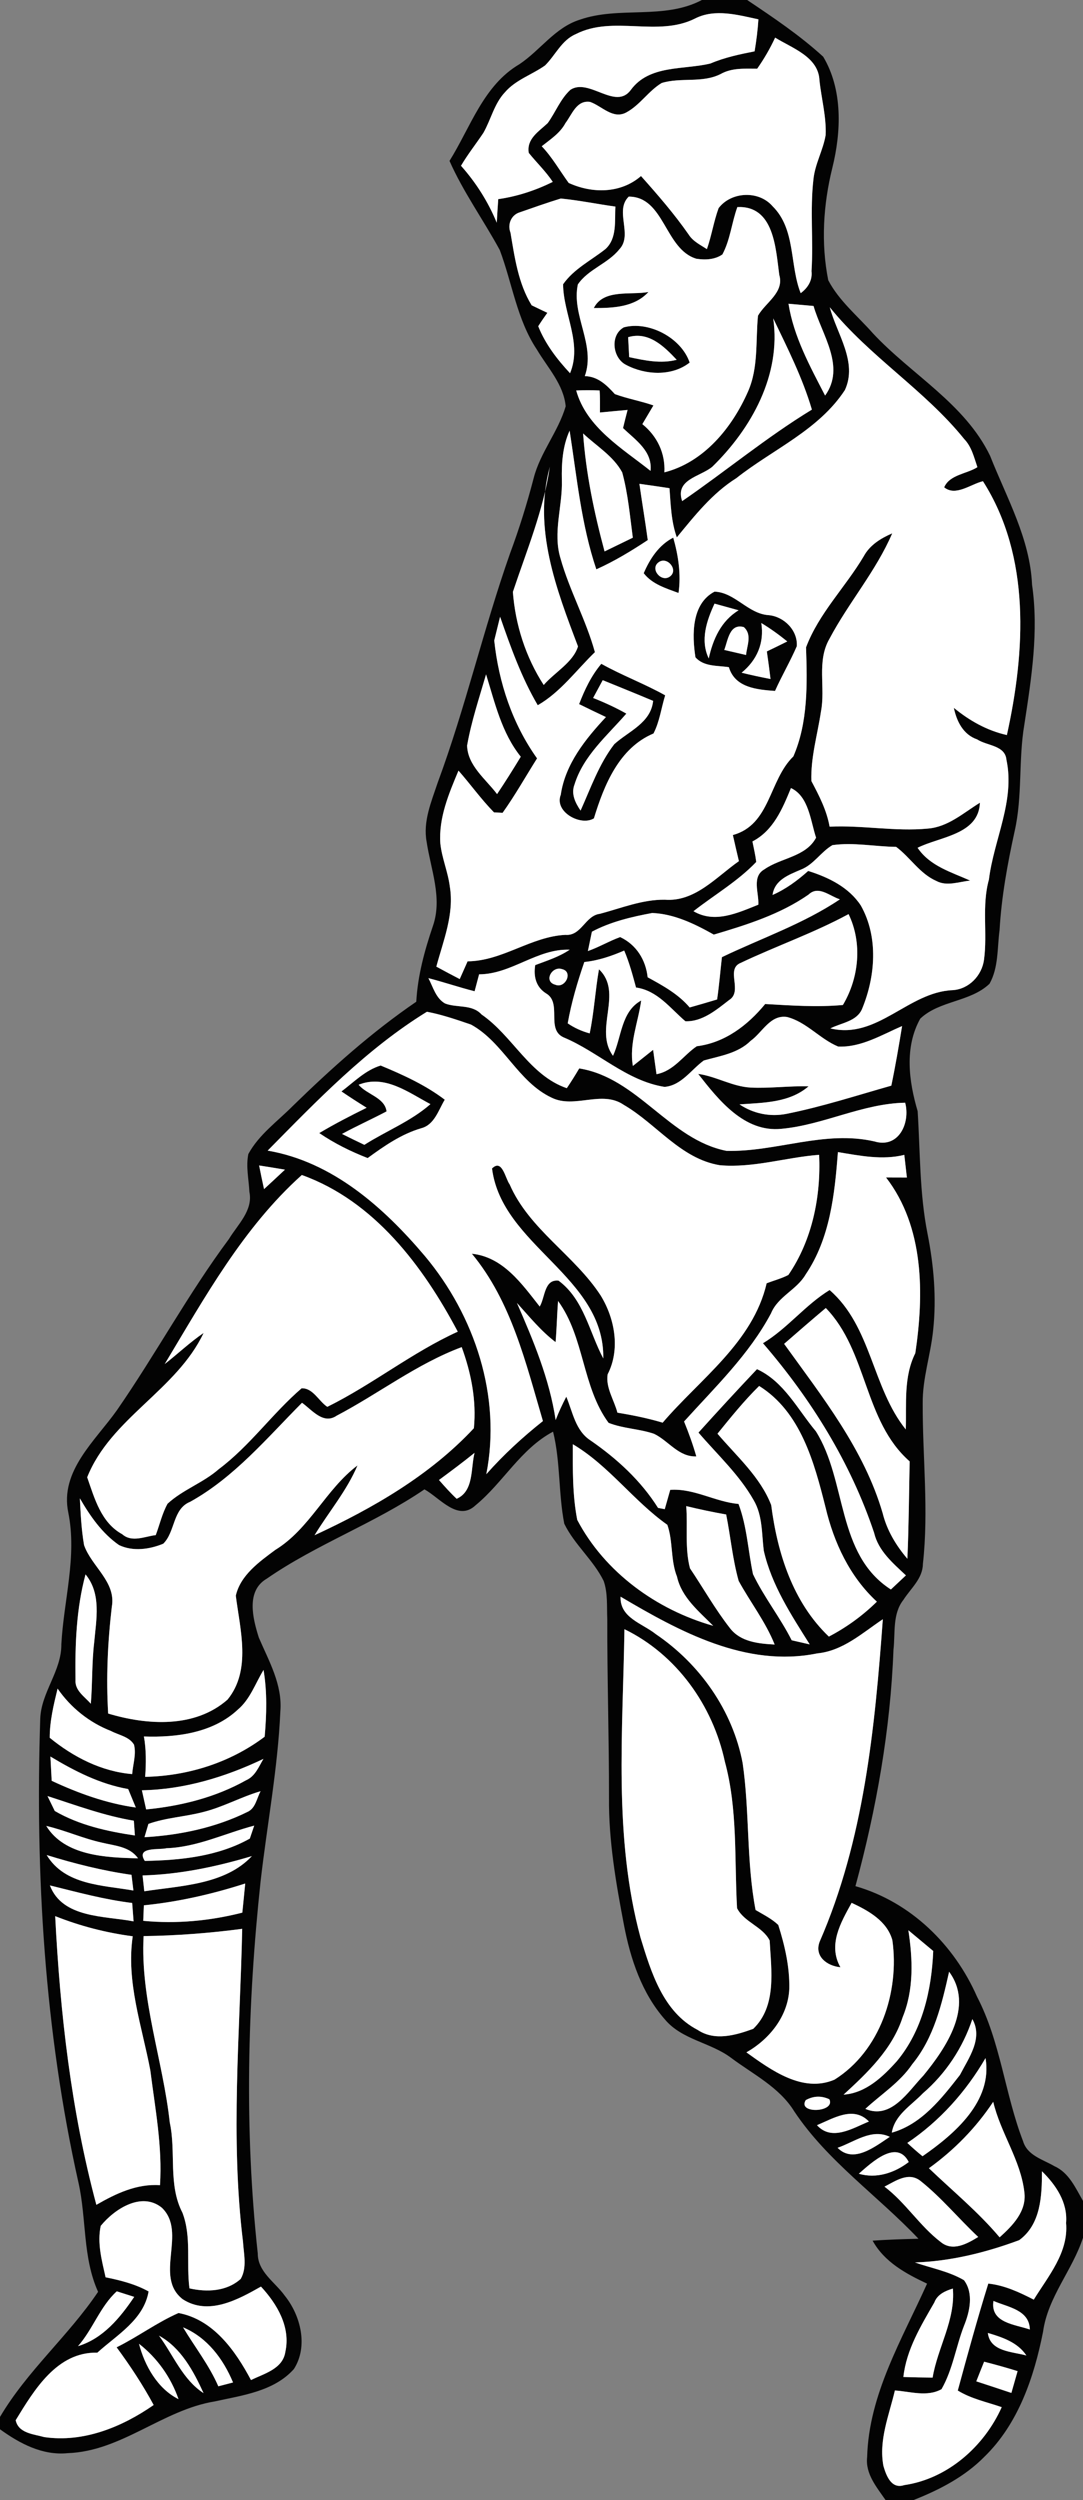 <?xml version="1.0" encoding="UTF-8" ?>
<!DOCTYPE svg PUBLIC "-//W3C//DTD SVG 1.1//EN" "http://www.w3.org/Graphics/SVG/1.1/DTD/svg11.dtd">
<svg width="176pt" height="406pt" viewBox="0 0 176 406" version="1.1" xmlns="http://www.w3.org/2000/svg">
<rect x="0" y="0" width="176" height="406" fill="#808080" stroke="none"/>
<g id="#030303fe">
<path fill="#030303" opacity="1.00" d=" M 114.07 0.00 L 121.42 0.00 C 125.68 2.85 129.99 5.75 133.78 9.21 C 136.98 14.57 136.72 21.40 135.26 27.28 C 133.79 33.22 133.40 39.50 134.60 45.51 C 136.35 48.86 139.38 51.32 141.85 54.12 C 148.10 60.83 156.79 65.52 160.90 74.02 C 163.59 80.84 167.39 87.46 167.72 94.95 C 168.82 102.54 167.62 110.15 166.47 117.66 C 165.49 123.40 166.19 129.29 164.89 134.99 C 163.73 140.29 162.75 145.64 162.44 151.07 C 162.05 153.97 162.29 157.13 160.81 159.76 C 157.69 162.74 152.66 162.47 149.55 165.43 C 146.96 170.08 147.69 175.58 149.13 180.46 C 149.55 187.08 149.43 193.79 150.73 200.33 C 151.75 205.48 152.21 210.76 151.65 215.99 C 151.25 220.00 149.90 223.87 149.95 227.93 C 149.92 236.62 150.95 245.33 149.98 254.00 C 149.95 256.37 148.00 257.96 146.82 259.81 C 145.01 262.09 145.51 265.20 145.20 267.91 C 144.71 280.91 142.42 293.77 139.02 306.31 C 147.99 308.88 155.07 315.82 158.78 324.26 C 162.62 331.63 163.30 340.06 166.26 347.73 C 166.96 350.07 169.49 350.69 171.36 351.79 C 173.71 352.84 174.79 355.32 176.00 357.43 L 176.00 363.40 C 174.28 368.70 170.28 373.04 169.51 378.67 C 168.05 386.05 165.49 393.62 159.97 398.98 C 156.78 402.22 152.66 404.35 148.47 406.00 L 143.91 406.00 C 142.47 403.91 140.61 401.75 140.92 399.03 C 141.19 388.85 146.60 379.89 150.66 370.86 C 147.21 369.24 143.72 367.35 141.81 363.88 C 144.29 363.71 146.78 363.63 149.26 363.57 C 142.64 356.57 134.48 350.99 129.08 342.89 C 126.66 338.96 122.39 336.87 118.81 334.19 C 115.47 331.68 110.83 331.27 108.06 327.96 C 104.30 323.69 102.45 318.12 101.40 312.61 C 100.10 305.81 98.91 298.94 98.97 292.00 C 98.98 282.30 98.67 272.62 98.69 262.93 C 98.60 260.87 98.79 258.74 98.11 256.76 C 96.44 253.35 93.36 250.86 91.70 247.45 C 90.74 242.52 91.09 237.40 89.88 232.50 C 84.61 235.30 81.77 240.77 77.28 244.46 C 74.42 247.15 71.49 243.26 68.98 241.87 C 60.85 247.41 51.45 250.77 43.36 256.37 C 39.93 258.36 41.09 262.86 42.06 265.94 C 43.71 269.78 45.92 273.59 45.56 277.94 C 45.15 287.20 43.40 296.33 42.35 305.53 C 40.20 325.58 39.70 345.88 41.89 365.95 C 41.88 368.96 44.69 370.60 46.27 372.81 C 48.87 376.03 50.12 381.05 47.76 384.73 C 44.52 388.36 39.38 389.00 34.89 389.99 C 26.43 391.37 19.74 398.09 10.99 398.39 C 6.91 398.80 3.19 396.82 0.00 394.51 L 0.00 392.51 C 4.40 385.04 11.12 379.35 15.94 372.19 C 13.42 366.61 14.07 360.39 12.77 354.54 C 7.23 329.83 5.72 304.36 6.54 279.10 C 6.70 274.80 10.01 271.37 9.97 267.03 C 10.35 259.90 12.54 252.80 11.10 245.65 C 9.69 238.90 15.49 233.98 19.00 229.02 C 25.31 219.92 30.58 210.12 37.20 201.22 C 38.63 198.86 41.15 196.58 40.53 193.56 C 40.43 191.52 39.94 189.44 40.36 187.41 C 42.08 184.25 45.10 182.11 47.59 179.60 C 53.86 173.49 60.41 167.62 67.65 162.68 C 67.88 158.44 69.00 154.36 70.36 150.36 C 71.93 145.82 70.00 141.19 69.33 136.69 C 68.72 133.39 70.10 130.20 71.12 127.13 C 75.65 114.91 78.56 102.16 82.89 89.87 C 84.38 85.87 85.65 81.78 86.73 77.64 C 87.80 73.47 90.73 70.09 91.93 65.98 C 91.60 62.43 88.99 59.71 87.25 56.77 C 84.01 51.91 83.24 45.98 81.22 40.61 C 78.58 35.75 75.29 31.19 73.05 26.13 C 76.46 20.68 78.56 13.86 84.41 10.43 C 87.79 8.18 90.19 4.48 94.19 3.21 C 100.64 0.95 107.88 3.26 114.07 0.00 M 112.99 2.99 C 106.91 6.08 99.66 2.43 93.58 5.54 C 91.28 6.51 90.27 8.96 88.58 10.63 C 86.44 12.15 83.79 12.96 82.04 15.01 C 80.31 16.86 79.78 19.44 78.55 21.59 C 77.35 23.38 76.01 25.07 74.92 26.92 C 77.36 29.66 79.33 32.77 80.73 36.17 C 80.80 34.89 80.88 33.62 80.97 32.34 C 84.06 31.90 87.03 30.92 89.83 29.54 C 88.70 27.83 87.21 26.42 85.93 24.83 C 85.55 22.52 87.58 21.35 89.01 19.99 C 90.29 18.22 91.07 16.07 92.70 14.58 C 95.72 12.61 100.03 17.98 102.51 14.61 C 105.52 10.49 111.10 11.37 115.46 10.31 C 117.76 9.33 120.19 8.82 122.63 8.34 C 122.92 6.62 123.14 4.88 123.25 3.14 C 119.92 2.43 116.22 1.37 112.99 2.99 M 125.97 6.11 C 125.15 7.88 124.17 9.57 123.05 11.16 C 121.03 11.16 118.95 10.99 117.12 12.02 C 114.13 13.54 110.65 12.52 107.53 13.48 C 105.39 14.77 104.02 17.04 101.82 18.24 C 99.64 19.46 97.83 17.23 95.90 16.55 C 93.70 16.22 92.97 18.57 91.90 19.98 C 91.03 21.62 89.45 22.63 88.04 23.75 C 89.75 25.55 90.97 27.72 92.42 29.71 C 96.26 31.46 100.88 31.44 104.17 28.59 C 106.90 31.65 109.59 34.75 111.93 38.11 C 112.63 39.21 113.83 39.77 114.88 40.46 C 115.64 38.28 115.99 35.97 116.78 33.80 C 118.82 31.11 123.31 30.88 125.56 33.50 C 129.34 37.24 128.30 43.01 130.12 47.61 C 131.28 46.76 132.06 45.52 131.88 44.04 C 132.20 39.07 131.62 34.09 132.19 29.14 C 132.44 26.62 133.77 24.39 134.18 21.92 C 134.30 18.92 133.48 15.99 133.17 13.03 C 133.00 9.22 128.72 7.82 125.97 6.11 M 84.47 34.48 C 83.06 34.91 82.44 36.45 82.96 37.78 C 83.64 41.81 84.22 46.03 86.40 49.58 C 87.03 49.89 88.31 50.50 88.95 50.80 C 88.44 51.51 87.94 52.24 87.47 52.98 C 88.62 55.87 90.54 58.36 92.64 60.61 C 94.65 55.74 91.54 51.02 91.51 46.16 C 93.27 43.65 96.07 42.29 98.40 40.44 C 100.31 38.69 99.87 35.87 100.01 33.55 C 97.05 33.14 94.11 32.53 91.13 32.24 C 88.89 32.93 86.68 33.71 84.47 34.48 M 102.18 31.93 C 99.82 34.23 102.90 38.13 100.65 40.49 C 98.78 42.83 95.60 43.71 93.91 46.19 C 92.83 51.21 96.85 56.00 95.04 61.08 C 97.16 61.13 98.59 62.53 99.92 64.00 C 101.96 64.75 104.13 65.12 106.19 65.84 C 105.59 66.85 104.99 67.87 104.39 68.88 C 106.79 70.81 108.14 73.60 107.97 76.71 C 114.40 75.07 118.99 69.44 121.56 63.58 C 123.28 59.69 122.78 55.38 123.18 51.27 C 124.41 49.11 127.48 47.51 126.64 44.64 C 126.06 40.35 125.80 33.35 119.83 33.63 C 118.91 36.15 118.68 38.93 117.40 41.32 C 116.18 42.18 114.59 42.24 113.17 42.02 C 108.02 40.48 107.99 31.94 102.18 31.93 M 128.14 49.33 C 128.99 54.69 131.63 59.48 134.09 64.24 C 137.47 59.53 133.55 54.37 132.21 49.69 C 131.20 49.60 129.16 49.42 128.14 49.33 M 134.85 49.90 C 136.00 54.24 139.41 58.79 137.31 63.34 C 133.06 69.85 125.60 72.97 119.67 77.65 C 115.75 80.11 112.89 83.75 109.99 87.27 C 109.07 84.70 109.00 81.96 108.80 79.28 C 107.17 79.03 105.54 78.80 103.91 78.57 C 104.34 81.62 104.86 84.66 105.27 87.71 C 102.59 89.48 99.84 91.15 96.91 92.46 C 94.45 85.17 93.75 77.49 92.57 69.94 C 91.43 72.45 91.25 75.21 91.31 77.93 C 91.45 82.18 89.80 86.47 91.09 90.68 C 92.55 95.90 95.24 100.67 96.68 105.91 C 93.65 108.84 91.10 112.40 87.39 114.53 C 84.74 110.02 82.98 105.08 81.27 100.16 C 81.03 101.13 80.56 103.06 80.32 104.02 C 81.05 110.87 83.27 117.53 87.28 123.16 C 85.42 126.11 83.71 129.16 81.68 132.00 C 81.33 131.98 80.63 131.95 80.28 131.93 C 78.20 129.81 76.47 127.38 74.51 125.15 C 72.94 128.90 71.27 132.82 71.56 136.98 C 71.81 139.36 72.80 141.59 73.10 143.97 C 73.84 148.44 72.05 152.74 70.91 156.98 C 72.17 157.67 73.44 158.34 74.71 159.00 C 75.14 158.04 75.56 157.08 75.99 156.12 C 81.66 156.07 86.27 152.10 91.88 151.82 C 94.49 152.04 95.09 148.69 97.50 148.40 C 100.97 147.48 104.39 146.07 108.04 146.11 C 112.96 146.49 116.40 142.42 120.08 139.85 C 119.75 138.44 119.41 137.03 119.10 135.61 C 125.22 133.93 124.94 126.70 128.93 122.84 C 131.33 117.32 131.19 111.05 130.99 105.13 C 133.07 99.60 137.38 95.37 140.36 90.35 C 141.35 88.51 143.14 87.42 145.00 86.61 C 142.36 92.75 137.92 97.85 134.81 103.72 C 132.67 107.40 134.19 111.64 133.41 115.59 C 132.85 119.33 131.73 123.02 131.86 126.84 C 133.11 129.20 134.35 131.58 134.82 134.25 C 140.16 133.99 145.48 135.07 150.79 134.56 C 154.07 134.30 156.57 132.01 159.25 130.36 C 159.05 135.56 152.74 135.86 149.12 137.68 C 151.13 140.66 154.58 141.62 157.67 143.01 C 155.87 143.18 153.88 143.99 152.17 143.07 C 149.47 141.89 147.92 139.23 145.63 137.53 C 142.18 137.49 138.71 136.76 135.28 137.25 C 133.39 138.35 132.23 140.43 130.14 141.23 C 128.18 142.08 125.89 142.89 125.55 145.34 C 127.70 144.40 129.59 143.00 131.34 141.44 C 134.63 142.47 137.95 144.08 139.90 147.06 C 142.79 152.19 142.27 158.61 140.08 163.89 C 139.19 165.90 136.69 166.11 134.95 167.01 C 142.57 168.85 147.58 161.10 154.82 160.80 C 157.46 160.64 159.56 158.44 159.91 155.88 C 160.50 151.55 159.52 147.11 160.71 142.84 C 161.51 136.34 164.97 130.07 163.56 123.40 C 163.34 121.01 160.41 121.14 158.80 120.08 C 156.54 119.31 155.46 117.14 155.01 114.95 C 157.54 117.03 160.40 118.65 163.63 119.37 C 166.63 105.77 167.54 90.39 159.74 78.15 C 157.76 78.62 155.29 80.67 153.44 79.14 C 154.33 77.07 157.10 76.97 158.84 75.87 C 158.29 74.28 157.91 72.56 156.70 71.31 C 150.27 63.33 141.29 57.90 134.85 49.90 M 125.66 51.71 C 126.97 60.87 122.14 69.57 115.77 75.79 C 113.79 77.44 109.66 77.83 110.86 81.38 C 117.94 76.52 124.58 71.00 131.94 66.52 C 130.42 61.36 127.98 56.54 125.66 51.71 M 93.64 63.41 C 95.32 69.44 101.12 72.81 105.72 76.47 C 106.06 73.26 103.27 71.46 101.25 69.52 C 101.49 68.53 101.73 67.55 101.99 66.57 C 100.49 66.70 99.00 66.85 97.50 66.99 C 97.49 65.80 97.54 64.60 97.44 63.41 C 96.17 63.36 94.91 63.36 93.64 63.41 M 94.76 70.39 C 95.22 76.89 96.56 83.27 98.25 89.55 C 99.78 88.81 101.31 88.06 102.84 87.32 C 102.37 83.78 102.06 80.19 101.12 76.73 C 99.69 74.06 96.92 72.43 94.76 70.39 M 83.35 96.13 C 83.75 101.47 85.44 106.73 88.36 111.24 C 90.15 109.17 93.14 107.57 93.93 104.98 C 90.42 95.73 86.59 85.78 89.36 75.79 C 88.33 82.84 85.59 89.42 83.35 96.13 M 78.99 109.52 C 77.88 113.35 76.60 117.15 75.91 121.08 C 76.00 124.35 78.95 126.53 80.78 128.96 C 82.11 126.97 83.39 124.94 84.63 122.89 C 81.52 119.02 80.43 114.15 78.99 109.52 M 128.54 127.98 C 127.17 131.32 125.69 134.89 122.28 136.65 C 122.50 137.76 122.76 138.86 122.90 139.98 C 119.90 143.12 116.10 145.32 112.70 147.98 C 116.17 150.02 119.89 148.25 123.24 146.92 C 123.35 145.02 122.13 142.36 124.22 141.18 C 126.89 139.30 130.96 139.17 132.62 136.04 C 131.71 133.29 131.44 129.34 128.54 127.98 M 131.40 145.28 C 126.76 148.50 121.36 150.19 116.00 151.78 C 112.91 150.05 109.58 148.41 105.99 148.27 C 102.63 148.89 99.21 149.70 96.19 151.31 C 96.02 152.10 95.70 153.66 95.54 154.45 C 97.34 153.82 98.99 152.83 100.78 152.18 C 103.40 153.40 104.95 155.88 105.25 158.71 C 107.72 160.06 110.23 161.43 112.08 163.61 C 113.57 163.19 115.06 162.76 116.54 162.31 C 116.87 160.03 117.06 157.73 117.32 155.44 C 123.73 152.36 130.55 150.04 136.49 146.05 C 134.84 145.54 133.02 143.73 131.40 145.28 M 120.38 156.37 C 117.84 157.39 120.80 161.00 118.47 162.42 C 116.43 164.00 114.11 165.96 111.38 165.85 C 108.89 163.72 106.85 160.87 103.36 160.37 C 102.81 158.34 102.27 156.31 101.44 154.37 C 99.36 155.27 97.22 156.00 94.96 156.23 C 93.84 159.49 92.86 162.80 92.26 166.19 C 93.34 166.93 94.53 167.47 95.83 167.82 C 96.55 164.38 96.73 160.86 97.34 157.41 C 101.36 161.24 96.45 167.17 99.62 171.46 C 101.03 168.41 100.92 164.28 104.20 162.48 C 103.72 166.02 102.22 169.47 102.85 173.11 C 103.95 172.24 105.04 171.36 106.14 170.49 C 106.27 171.48 106.55 173.46 106.69 174.45 C 109.53 173.91 111.06 171.38 113.23 169.91 C 117.80 169.34 121.50 166.52 124.35 163.05 C 128.55 163.29 132.77 163.59 136.98 163.21 C 139.60 158.81 140.17 153.14 137.90 148.45 C 132.26 151.51 126.17 153.62 120.38 156.37 M 77.86 158.23 C 77.62 159.14 77.38 160.06 77.13 160.98 C 74.60 160.34 72.14 159.50 69.62 158.85 C 70.38 160.28 70.82 162.12 72.34 162.97 C 74.28 163.71 76.71 163.05 78.26 164.75 C 83.33 168.24 86.06 174.64 92.11 176.72 C 92.82 175.67 93.49 174.60 94.13 173.51 C 103.66 175.04 108.77 185.07 118.07 186.90 C 126.12 187.10 133.98 183.51 142.08 185.36 C 146.05 186.57 147.97 182.36 147.10 179.08 C 140.14 179.21 133.85 182.69 126.99 183.32 C 120.96 183.94 116.77 178.63 113.46 174.40 C 116.39 174.80 119.00 176.46 121.99 176.62 C 125.12 176.77 128.26 176.33 131.40 176.42 C 128.26 179.11 124.07 179.07 120.18 179.35 C 122.43 180.86 125.14 181.41 127.80 180.89 C 133.58 179.74 139.19 177.91 144.85 176.31 C 145.52 173.10 146.07 169.87 146.60 166.63 C 143.29 168.06 139.93 170.13 136.21 169.96 C 133.24 168.73 131.06 165.97 127.91 165.16 C 125.17 164.74 123.90 167.67 121.99 169.03 C 119.94 171.06 117.03 171.48 114.38 172.22 C 112.32 173.71 110.74 176.28 108.00 176.51 C 101.80 175.53 97.21 170.81 91.59 168.47 C 88.68 167.16 91.40 162.86 88.73 161.32 C 87.09 160.29 86.68 158.54 86.98 156.73 C 88.89 156.01 90.87 155.39 92.58 154.23 C 87.28 154.03 83.13 158.21 77.86 158.23 M 91.32 157.38 C 89.69 156.84 88.28 159.41 90.25 159.92 C 91.85 160.60 93.22 157.80 91.32 157.38 M 69.38 164.31 C 59.56 170.35 51.54 178.71 43.50 186.86 C 54.04 188.66 62.37 196.09 69.05 203.98 C 77.18 213.68 81.51 226.82 79.03 239.41 C 81.82 236.25 84.93 233.40 88.23 230.78 C 85.45 221.35 83.10 211.34 76.68 203.60 C 81.76 204.13 84.81 208.50 87.71 212.18 C 88.60 210.70 88.42 207.70 90.78 207.98 C 94.91 211.05 95.76 216.33 98.04 220.61 C 98.26 207.29 81.54 202.31 79.96 189.76 C 81.62 188.11 82.12 191.40 82.82 192.33 C 85.99 199.64 93.36 203.84 97.62 210.39 C 99.93 214.15 100.83 219.15 98.75 223.19 C 98.40 225.34 99.81 227.37 100.34 229.42 C 102.82 229.82 105.28 230.32 107.69 231.04 C 113.77 223.93 122.35 218.01 124.59 208.40 C 125.77 207.95 127.00 207.63 128.12 207.05 C 132.00 201.38 133.42 194.33 133.12 187.54 C 127.72 187.95 122.43 189.71 116.97 189.23 C 110.61 188.18 106.69 182.52 101.40 179.45 C 97.83 176.96 93.40 180.10 89.66 178.27 C 84.15 175.69 81.82 169.28 76.54 166.39 C 74.19 165.59 71.82 164.77 69.38 164.31 M 136.17 187.10 C 135.65 193.94 134.89 201.14 130.93 206.97 C 129.48 209.48 126.43 210.53 125.30 213.29 C 121.73 219.99 116.21 225.27 111.17 230.85 C 111.93 232.71 112.61 234.59 113.16 236.52 C 110.27 236.63 108.66 233.99 106.29 232.85 C 103.89 232.03 101.28 232.01 98.90 231.07 C 94.58 225.21 95.00 217.19 90.69 211.28 C 90.52 213.50 90.48 215.74 90.29 217.96 C 87.90 216.15 86.02 213.81 84.01 211.60 C 86.69 217.72 89.30 223.96 90.30 230.61 C 90.80 229.31 91.39 228.05 92.03 226.82 C 93.08 229.32 93.51 232.35 95.99 233.94 C 100.26 236.89 104.16 240.46 106.94 244.88 C 107.21 244.93 107.76 245.04 108.03 245.09 C 108.25 244.30 108.70 242.73 108.92 241.95 C 112.78 241.68 116.21 243.90 120.02 244.24 C 121.40 247.90 121.57 251.84 122.37 255.64 C 124.16 259.38 126.79 262.67 128.66 266.38 C 129.39 266.55 130.85 266.88 131.59 267.05 C 128.58 262.26 125.39 257.42 124.12 251.82 C 123.78 249.06 123.94 246.11 122.48 243.63 C 120.14 239.49 116.58 236.23 113.51 232.65 C 116.64 229.18 119.81 225.74 123.02 222.35 C 127.41 224.36 129.62 228.90 132.59 232.44 C 137.68 240.51 135.89 252.42 144.78 258.13 C 145.59 257.37 146.41 256.60 147.22 255.84 C 145.11 253.85 142.75 251.88 142.05 248.92 C 138.23 237.52 131.81 227.20 123.99 218.14 C 127.98 215.73 130.85 211.93 134.82 209.50 C 141.64 215.42 141.72 225.33 147.20 232.14 C 147.33 227.97 146.82 223.61 148.75 219.75 C 150.17 210.17 150.21 199.28 143.99 191.22 C 144.84 191.22 146.53 191.23 147.38 191.23 C 147.28 190.31 147.07 188.47 146.96 187.55 C 143.37 188.44 139.74 187.68 136.17 187.10 M 42.11 189.27 C 42.36 190.55 42.63 191.83 42.91 193.11 C 44.05 192.06 45.18 191.01 46.31 189.95 C 44.91 189.71 43.51 189.49 42.11 189.27 M 26.77 221.52 C 28.90 219.86 30.86 217.99 33.09 216.47 C 28.70 225.76 18.00 230.31 14.17 239.91 C 15.37 243.35 16.43 247.28 19.87 249.16 C 21.44 250.55 23.53 249.51 25.31 249.30 C 25.95 247.60 26.35 245.79 27.23 244.20 C 29.70 241.92 33.02 240.81 35.55 238.59 C 40.60 234.81 44.26 229.55 49.01 225.46 C 50.86 225.38 51.79 227.54 53.19 228.47 C 60.52 224.85 66.94 219.65 74.39 216.26 C 68.74 205.60 60.81 195.04 49.05 190.82 C 39.52 199.37 33.29 210.68 26.77 221.52 M 127.43 218.24 C 133.63 226.85 140.44 235.40 143.45 245.76 C 144.14 248.53 145.62 250.99 147.46 253.14 C 147.69 247.87 147.72 242.60 147.83 237.33 C 140.35 230.77 141.02 219.44 134.20 212.42 C 131.92 214.34 129.67 216.29 127.43 218.24 M 54.71 229.91 C 52.53 231.40 50.71 228.97 49.08 227.81 C 43.38 233.54 38.08 239.91 30.91 243.89 C 28.03 245.05 28.51 248.76 26.53 250.70 C 24.29 251.62 21.61 252.00 19.34 250.92 C 16.58 249.00 14.64 246.20 12.98 243.33 C 13.10 245.86 13.23 248.41 13.66 250.92 C 14.87 254.41 18.91 256.89 18.17 260.96 C 17.50 266.71 17.23 272.49 17.58 278.28 C 23.93 280.18 31.67 280.68 36.98 276.01 C 40.87 271.24 39.02 264.67 38.32 259.14 C 39.07 255.81 42.14 253.63 44.74 251.70 C 50.32 248.29 52.94 241.87 58.10 237.98 C 56.36 242.10 53.43 245.53 51.12 249.32 C 60.56 244.95 69.86 239.61 77.01 231.94 C 77.45 227.44 76.57 222.99 75.03 218.77 C 67.74 221.49 61.55 226.32 54.71 229.91 M 123.37 225.08 C 120.92 227.49 118.76 230.17 116.60 232.83 C 119.71 236.49 123.57 239.86 125.33 244.42 C 126.34 252.24 128.84 260.19 134.70 265.78 C 137.57 264.28 140.19 262.38 142.50 260.11 C 138.09 256.05 135.51 250.52 134.15 244.76 C 132.32 237.50 130.14 229.31 123.37 225.08 M 93.09 234.54 C 93.08 238.64 93.02 242.78 93.81 246.83 C 98.29 255.34 106.71 261.43 115.90 264.03 C 113.58 261.67 110.78 259.45 110.02 256.05 C 108.95 253.36 109.40 250.32 108.45 247.63 C 102.93 243.73 98.95 238.01 93.09 234.54 M 71.34 240.35 C 72.26 241.40 73.19 242.44 74.21 243.40 C 77.04 242.16 76.48 238.44 77.12 235.94 C 75.23 237.47 73.29 238.91 71.34 240.35 M 111.52 244.59 C 111.78 247.94 111.27 251.43 112.13 254.69 C 114.30 257.92 116.22 261.33 118.62 264.40 C 120.34 266.65 123.27 266.93 125.89 267.07 C 124.41 263.37 121.94 260.21 120.04 256.74 C 119.05 253.21 118.73 249.54 118.01 245.95 C 115.83 245.57 113.67 245.11 111.52 244.59 M 13.90 255.68 C 12.39 261.27 12.19 267.09 12.27 272.84 C 12.15 274.56 13.77 275.54 14.76 276.69 C 15.04 273.36 14.91 270.02 15.31 266.70 C 15.64 262.99 16.50 258.84 13.90 255.68 M 100.85 259.30 C 100.72 262.75 104.40 263.63 106.59 265.39 C 113.74 270.23 119.08 277.80 120.69 286.33 C 121.84 294.24 121.28 302.30 122.79 310.18 C 124.05 310.93 125.40 311.58 126.48 312.61 C 127.54 315.95 128.35 319.46 128.27 322.99 C 128.08 327.42 125.04 331.18 121.30 333.30 C 125.33 336.19 130.45 339.94 135.62 337.73 C 143.03 333.08 146.20 323.51 145.02 315.09 C 144.16 311.97 141.13 310.29 138.40 309.02 C 136.63 312.23 134.52 315.84 136.58 319.48 C 134.38 319.27 132.29 317.69 133.21 315.31 C 140.40 298.83 142.17 280.69 143.47 262.96 C 140.14 265.19 136.99 268.10 132.81 268.51 C 121.26 270.86 110.43 264.96 100.85 259.30 M 101.48 264.58 C 101.23 281.27 99.68 298.35 104.09 314.66 C 105.81 320.28 107.76 326.74 113.37 329.65 C 116.15 331.51 119.53 330.53 122.41 329.48 C 126.27 325.75 125.33 319.96 125.08 315.14 C 123.94 312.86 120.93 312.18 119.78 309.89 C 119.33 301.95 119.91 293.87 117.80 286.10 C 115.84 276.97 109.96 268.71 101.48 264.58 M 38.64 277.65 C 34.59 281.43 28.71 282.19 23.39 282.00 C 23.77 284.17 23.75 286.37 23.59 288.56 C 30.56 288.41 37.42 286.25 43.01 282.04 C 43.33 278.43 43.43 274.79 42.83 271.20 C 41.49 273.39 40.66 275.95 38.64 277.65 M 9.36 274.23 C 8.72 276.85 8.08 279.49 8.08 282.21 C 11.90 285.33 16.49 287.70 21.48 288.11 C 21.60 286.52 22.17 284.91 21.78 283.34 C 21.00 282.02 19.31 281.79 18.05 281.12 C 14.53 279.75 11.50 277.33 9.36 274.23 M 8.19 285.26 C 8.25 286.25 8.35 288.22 8.40 289.20 C 12.75 291.23 17.29 292.87 22.07 293.54 C 21.76 292.79 21.14 291.29 20.83 290.54 C 16.26 289.74 12.13 287.63 8.19 285.26 M 23.06 290.74 C 23.29 291.77 23.52 292.81 23.75 293.85 C 29.39 293.30 35.02 291.90 39.99 289.11 C 41.46 288.48 42.05 286.92 42.81 285.64 C 36.62 288.59 29.97 290.61 23.06 290.74 M 33.06 294.26 C 30.11 295.04 27.01 295.17 24.12 296.20 C 23.96 296.74 23.64 297.82 23.48 298.36 C 29.24 298.03 35.03 296.81 40.22 294.25 C 41.54 293.66 41.72 292.03 42.35 290.89 C 39.18 291.81 36.27 293.46 33.06 294.26 M 7.72 291.68 C 8.01 292.29 8.61 293.50 8.90 294.10 C 12.88 296.41 17.42 297.41 21.92 298.08 C 21.88 297.48 21.80 296.28 21.75 295.68 C 16.93 294.88 12.35 293.17 7.72 291.68 M 7.52 296.53 C 10.53 301.42 17.28 301.67 22.43 301.79 C 21.09 299.88 18.71 299.76 16.64 299.26 C 13.53 298.59 10.62 297.25 7.52 296.53 M 27.05 300.15 C 25.86 300.46 22.04 299.85 23.53 302.21 C 29.35 302.11 35.44 301.48 40.60 298.58 C 40.78 298.05 41.13 297.00 41.31 296.48 C 36.56 297.73 32.04 299.98 27.05 300.15 M 23.17 304.57 C 23.24 305.21 23.38 306.50 23.45 307.14 C 29.40 306.23 36.57 306.08 40.93 301.43 C 35.14 303.16 29.24 304.40 23.17 304.57 M 7.59 301.26 C 10.56 306.17 16.69 306.14 21.68 307.02 C 21.60 306.38 21.45 305.10 21.37 304.47 C 16.69 303.81 12.11 302.65 7.59 301.26 M 23.38 309.42 C 23.36 310.05 23.31 311.31 23.28 311.94 C 28.70 312.46 34.12 311.95 39.38 310.61 C 39.54 309.03 39.70 307.46 39.85 305.88 C 34.49 307.60 29.00 308.86 23.38 309.42 M 8.11 306.19 C 10.15 311.54 16.99 311.12 21.71 312.03 C 21.65 311.28 21.54 309.79 21.48 309.04 C 16.94 308.49 12.54 307.28 8.11 306.19 M 8.97 311.18 C 9.77 326.97 11.56 342.76 15.66 358.06 C 18.84 356.23 22.23 354.61 26.00 354.87 C 26.41 348.60 25.21 342.42 24.43 336.23 C 23.07 329.04 20.48 321.87 21.57 314.45 C 17.25 313.88 13.02 312.79 8.97 311.18 M 23.34 314.42 C 22.78 324.71 26.48 334.55 27.59 344.69 C 28.64 349.53 27.29 354.80 29.65 359.34 C 31.15 363.26 30.25 367.55 30.79 371.63 C 33.65 372.27 36.83 372.14 39.12 370.09 C 40.18 368.24 39.61 366.04 39.49 364.05 C 37.42 347.17 39.00 330.16 39.36 313.24 C 34.05 313.94 28.70 314.35 23.34 314.42 M 147.62 313.47 C 148.34 318.17 148.53 323.12 146.69 327.60 C 145.00 332.79 140.99 336.59 137.09 340.17 C 140.70 339.91 143.46 337.28 145.75 334.73 C 149.90 329.76 151.40 323.17 151.66 316.84 C 150.31 315.71 148.97 314.59 147.62 313.47 M 154.24 320.21 C 153.06 325.47 151.77 330.95 148.26 335.21 C 146.26 338.18 143.21 340.09 140.63 342.48 C 144.83 344.26 147.56 339.68 150.05 337.08 C 153.73 332.59 158.36 325.80 154.24 320.21 M 149.98 339.95 C 148.11 341.91 145.40 343.45 144.93 346.34 C 149.76 344.99 153.05 340.76 156.00 336.97 C 157.42 334.22 159.79 331.04 158.02 327.90 C 156.47 332.56 153.70 336.75 149.98 339.95 M 147.45 348.01 C 148.25 348.76 149.07 349.48 149.92 350.17 C 155.11 346.57 161.34 341.25 160.16 334.23 C 156.98 339.70 152.71 344.47 147.45 348.01 M 130.95 341.05 C 129.51 343.34 135.83 343.07 134.78 340.92 C 133.49 340.32 132.21 340.36 130.95 341.05 M 150.96 352.12 C 154.83 355.82 158.99 359.23 162.45 363.34 C 164.55 361.45 166.87 359.11 166.47 356.01 C 165.88 350.80 162.60 346.40 161.41 341.33 C 158.61 345.55 155.07 349.16 150.96 352.12 M 132.77 345.13 C 135.18 347.79 138.58 345.61 141.21 344.53 C 138.69 341.94 135.45 344.01 132.77 345.13 M 136.12 348.80 C 138.70 351.43 142.23 348.58 144.60 347.02 C 141.63 345.61 138.85 347.86 136.12 348.80 M 139.57 353.01 C 142.43 353.86 145.39 352.87 147.68 351.11 C 145.74 347.33 141.64 351.20 139.57 353.01 M 169.33 352.61 C 169.33 356.58 169.16 361.23 165.63 363.80 C 160.21 365.81 154.50 367.23 148.69 367.42 C 151.35 368.35 154.21 368.86 156.66 370.30 C 158.26 372.43 157.60 375.41 156.67 377.69 C 155.35 381.09 154.84 384.81 153.01 388.00 C 150.67 389.31 147.92 388.37 145.43 388.21 C 144.49 392.22 142.77 396.29 143.57 400.48 C 144.03 402.05 144.85 404.27 146.94 403.58 C 153.98 402.56 159.93 397.31 162.79 390.92 C 160.39 390.09 157.83 389.57 155.65 388.22 C 157.23 382.41 158.82 376.60 160.61 370.85 C 163.25 371.13 165.66 372.26 168.00 373.46 C 170.35 369.64 173.67 365.81 173.25 361.01 C 173.53 357.67 171.60 354.84 169.33 352.61 M 143.74 355.11 C 147.18 357.71 149.47 361.51 152.89 364.11 C 154.83 365.70 157.17 364.38 158.97 363.28 C 155.79 360.30 153.00 356.89 149.59 354.18 C 147.64 352.65 145.53 354.20 143.74 355.11 M 16.37 361.48 C 15.77 364.27 16.55 367.10 17.16 369.83 C 19.57 370.32 21.98 370.92 24.15 372.13 C 23.36 376.73 19.01 379.18 15.82 382.07 C 9.26 381.91 5.55 388.14 2.55 393.04 C 3.00 395.17 5.46 395.29 7.19 395.78 C 13.56 396.71 19.82 394.15 24.97 390.57 C 23.21 387.30 21.15 384.19 18.95 381.20 C 22.39 379.50 25.52 377.16 29.01 375.63 C 34.67 376.68 38.26 381.76 40.79 386.52 C 42.92 385.46 45.95 384.73 46.37 381.95 C 47.26 377.92 45.04 374.18 42.41 371.34 C 38.65 373.47 33.88 376.09 29.70 373.40 C 24.94 369.72 30.47 362.57 26.31 358.54 C 23.02 355.86 18.60 358.74 16.37 361.48 M 12.68 381.01 C 16.75 379.78 19.53 376.39 21.81 373.01 C 21.11 372.78 19.69 372.34 18.98 372.11 C 16.28 374.56 15.10 378.26 12.68 381.01 M 151.84 373.92 C 149.66 377.71 147.30 381.57 146.81 386.02 C 148.39 386.07 149.98 386.11 151.56 386.12 C 152.38 381.22 155.29 376.75 154.85 371.66 C 153.60 372.04 152.33 372.61 151.84 373.92 M 161.45 373.67 C 160.90 377.25 164.94 377.47 167.36 378.31 C 167.29 375.09 163.75 374.68 161.45 373.67 M 29.75 377.96 C 31.66 381.15 33.99 384.10 35.48 387.53 C 36.08 387.38 37.27 387.07 37.87 386.91 C 36.28 383.09 33.67 379.60 29.75 377.96 M 160.54 378.87 C 160.90 381.92 164.49 381.89 166.80 382.53 C 165.37 380.38 162.89 379.57 160.54 378.87 M 25.84 379.31 C 28.16 382.45 29.72 386.48 33.08 388.64 C 31.44 385.06 29.42 381.28 25.84 379.31 M 22.59 380.63 C 23.52 384.20 25.61 387.92 29.01 389.62 C 27.78 386.08 25.55 382.93 22.59 380.63 M 159.93 383.54 C 159.50 384.60 159.08 385.66 158.66 386.73 C 160.56 387.35 162.46 387.97 164.36 388.61 C 164.70 387.43 165.04 386.25 165.37 385.07 C 163.57 384.51 161.75 384.00 159.93 383.54 Z" />
<path fill="#030303" opacity="1.00" d=" M 96.50 50.03 C 98.07 46.89 102.49 47.96 105.38 47.42 C 103.11 49.90 99.62 50.03 96.50 50.03 Z" />
<path fill="#030303" opacity="1.00" d=" M 101.38 53.16 C 105.38 52.08 110.70 54.81 112.08 58.88 C 109.20 61.15 104.88 60.92 101.75 59.26 C 99.54 58.16 99.09 54.42 101.38 53.16 M 102.08 54.76 C 102.12 55.57 102.21 57.19 102.25 58.00 C 104.79 58.54 107.39 59.10 109.97 58.43 C 107.90 56.23 105.39 53.77 102.08 54.76 Z" />
<path fill="#030303" opacity="1.00" d=" M 104.61 93.09 C 105.61 90.75 107.07 88.51 109.41 87.31 C 110.24 90.23 110.70 93.28 110.27 96.30 C 108.23 95.54 106.00 94.89 104.61 93.09 M 107.05 91.30 C 105.55 92.36 107.46 94.64 108.85 93.64 C 110.34 92.58 108.43 90.29 107.05 91.30 Z" />
<path fill="#030303" opacity="1.00" d=" M 113.02 106.75 C 112.45 103.13 112.36 98.05 116.12 96.08 C 119.47 96.21 121.56 99.69 124.93 99.90 C 127.42 100.13 129.67 102.38 129.49 104.95 C 128.42 107.42 127.05 109.75 125.95 112.21 C 123.01 111.99 119.44 111.69 118.45 108.35 C 116.60 108.06 114.39 108.30 113.02 106.75 M 116.12 98.03 C 114.84 100.80 113.76 103.97 115.18 106.93 C 115.87 103.78 117.19 100.84 120.03 99.11 C 118.72 98.75 117.42 98.39 116.12 98.03 M 117.70 105.55 C 118.59 105.76 120.35 106.16 121.24 106.37 C 121.39 104.84 122.26 103.07 120.88 101.84 C 118.54 101.20 118.30 104.00 117.70 105.55 M 123.72 101.18 C 124.23 104.43 123.02 107.20 120.52 109.25 C 122.08 109.63 123.64 109.97 125.22 110.27 C 125.04 108.78 124.84 107.28 124.62 105.79 C 125.73 105.26 126.84 104.72 127.94 104.17 C 126.59 103.08 125.20 102.07 123.72 101.18 Z" />
<path fill="#030303" opacity="1.00" d=" M 94.11 114.35 C 95.01 112.01 96.09 109.73 97.72 107.80 C 101.09 109.69 104.73 111.03 108.10 112.92 C 107.46 114.98 107.20 117.19 106.20 119.12 C 100.61 121.47 98.17 127.49 96.52 132.90 C 94.42 134.22 90.02 131.88 91.13 129.07 C 91.86 124.08 95.14 120.02 98.47 116.45 C 97.01 115.76 95.55 115.06 94.11 114.35 M 96.39 113.35 C 98.24 114.08 100.05 114.91 101.79 115.89 C 98.68 119.47 94.80 122.73 93.36 127.42 C 92.77 128.94 93.51 130.40 94.35 131.64 C 96.00 127.97 97.35 124.07 99.83 120.85 C 102.18 118.73 105.77 117.41 106.14 113.82 C 103.42 112.68 100.68 111.57 97.95 110.46 C 97.56 111.19 96.78 112.63 96.39 113.35 Z" />
<path fill="#030303" opacity="1.00" d=" M 55.49 177.25 C 57.51 175.73 59.38 173.79 61.86 173.04 C 65.50 174.55 69.13 176.20 72.28 178.59 C 71.25 180.29 70.60 182.68 68.44 183.23 C 65.21 184.18 62.44 186.11 59.75 188.07 C 56.99 187.00 54.33 185.68 51.88 184.01 C 54.38 182.52 56.97 181.19 59.58 179.90 C 58.20 179.04 56.83 178.16 55.49 177.25 M 58.28 176.16 C 59.60 177.76 62.53 178.22 62.82 180.49 C 60.43 181.75 57.96 182.86 55.58 184.15 C 56.78 184.75 57.99 185.34 59.21 185.92 C 62.76 183.66 66.76 182.11 69.95 179.31 C 66.37 177.42 62.55 174.46 58.28 176.16 Z" />
</g>
<g id="#ffffffff">
<path fill="#ffffff" opacity="1.00" d=" M 112.99 2.99 C 116.22 1.37 119.92 2.43 123.25 3.14 C 123.14 4.88 122.92 6.62 122.63 8.34 C 120.19 8.82 117.76 9.33 115.46 10.31 C 111.10 11.37 105.52 10.49 102.51 14.61 C 100.03 17.98 95.72 12.61 92.70 14.58 C 91.07 16.07 90.29 18.22 89.01 19.99 C 87.58 21.35 85.55 22.52 85.93 24.83 C 87.21 26.42 88.70 27.83 89.83 29.54 C 87.03 30.92 84.06 31.90 80.97 32.34 C 80.88 33.62 80.80 34.89 80.73 36.17 C 79.33 32.77 77.36 29.66 74.92 26.92 C 76.01 25.07 77.35 23.38 78.55 21.59 C 79.78 19.44 80.31 16.86 82.04 15.01 C 83.79 12.96 86.44 12.15 88.58 10.63 C 90.27 8.96 91.28 6.51 93.58 5.54 C 99.66 2.43 106.91 6.08 112.99 2.99 Z" />
<path fill="#ffffff" opacity="1.00" d=" M 125.97 6.11 C 128.72 7.82 133.00 9.22 133.17 13.03 C 133.48 15.99 134.30 18.92 134.18 21.92 C 133.77 24.39 132.44 26.62 132.19 29.14 C 131.62 34.09 132.20 39.07 131.88 44.04 C 132.06 45.52 131.28 46.76 130.12 47.61 C 128.30 43.01 129.34 37.24 125.56 33.50 C 123.31 30.88 118.82 31.11 116.78 33.80 C 115.99 35.97 115.64 38.28 114.88 40.46 C 113.83 39.77 112.63 39.21 111.93 38.11 C 109.59 34.75 106.90 31.65 104.17 28.59 C 100.88 31.44 96.26 31.46 92.42 29.71 C 90.97 27.72 89.75 25.55 88.04 23.75 C 89.45 22.63 91.03 21.62 91.90 19.98 C 92.97 18.57 93.70 16.22 95.90 16.55 C 97.83 17.23 99.64 19.46 101.82 18.24 C 104.02 17.04 105.39 14.77 107.53 13.48 C 110.65 12.52 114.13 13.54 117.12 12.02 C 118.95 10.99 121.03 11.16 123.05 11.16 C 124.17 9.57 125.15 7.88 125.97 6.11 Z" />
<path fill="#ffffff" opacity="1.00" d=" M 84.47 34.48 C 86.68 33.71 88.89 32.93 91.13 32.24 C 94.11 32.53 97.05 33.14 100.01 33.55 C 99.87 35.87 100.31 38.69 98.40 40.44 C 96.07 42.29 93.27 43.65 91.51 46.16 C 91.54 51.02 94.65 55.74 92.64 60.61 C 90.54 58.36 88.62 55.87 87.47 52.98 C 87.94 52.24 88.44 51.51 88.95 50.80 C 88.31 50.50 87.03 49.89 86.40 49.58 C 84.22 46.03 83.64 41.81 82.96 37.78 C 82.44 36.45 83.06 34.91 84.47 34.48 Z" />
<path fill="#ffffff" opacity="1.00" d=" M 102.18 31.93 C 107.99 31.94 108.02 40.48 113.17 42.02 C 114.59 42.24 116.18 42.18 117.40 41.32 C 118.68 38.93 118.91 36.15 119.83 33.63 C 125.80 33.35 126.06 40.35 126.64 44.64 C 127.48 47.51 124.41 49.11 123.18 51.27 C 122.78 55.38 123.28 59.69 121.56 63.58 C 118.99 69.44 114.40 75.07 107.97 76.71 C 108.14 73.60 106.79 70.81 104.39 68.88 C 104.99 67.87 105.59 66.85 106.19 65.84 C 104.13 65.12 101.96 64.75 99.92 64.00 C 98.59 62.53 97.16 61.13 95.04 61.08 C 96.85 56.00 92.83 51.21 93.91 46.19 C 95.60 43.71 98.78 42.83 100.65 40.49 C 102.90 38.13 99.82 34.23 102.18 31.93 M 96.50 50.03 C 99.62 50.03 103.11 49.90 105.38 47.42 C 102.49 47.96 98.07 46.89 96.50 50.03 M 101.38 53.16 C 99.09 54.42 99.54 58.16 101.75 59.26 C 104.88 60.92 109.20 61.15 112.08 58.88 C 110.70 54.81 105.38 52.08 101.38 53.16 Z" />
<path fill="#ffffff" opacity="1.00" d=" M 128.14 49.33 C 129.16 49.42 131.20 49.60 132.21 49.69 C 133.55 54.37 137.47 59.53 134.09 64.24 C 131.63 59.48 128.99 54.69 128.14 49.33 Z" />
<path fill="#ffffff" opacity="1.00" d=" M 134.85 49.90 C 141.29 57.90 150.27 63.33 156.70 71.31 C 157.91 72.56 158.29 74.28 158.84 75.87 C 157.10 76.97 154.33 77.07 153.44 79.14 C 155.29 80.67 157.76 78.62 159.74 78.15 C 167.54 90.39 166.63 105.77 163.63 119.37 C 160.40 118.65 157.54 117.03 155.01 114.95 C 155.46 117.14 156.54 119.31 158.80 120.08 C 160.41 121.14 163.34 121.01 163.56 123.40 C 164.97 130.07 161.51 136.34 160.71 142.84 C 159.52 147.11 160.50 151.55 159.91 155.88 C 159.56 158.44 157.46 160.64 154.82 160.80 C 147.58 161.10 142.57 168.85 134.95 167.01 C 136.69 166.11 139.19 165.90 140.08 163.89 C 142.27 158.61 142.79 152.19 139.90 147.06 C 137.95 144.08 134.63 142.47 131.34 141.44 C 129.59 143.00 127.70 144.40 125.55 145.34 C 125.89 142.89 128.18 142.08 130.14 141.23 C 132.23 140.43 133.39 138.35 135.28 137.25 C 138.71 136.76 142.18 137.49 145.63 137.53 C 147.92 139.23 149.47 141.89 152.17 143.07 C 153.88 143.99 155.87 143.18 157.67 143.01 C 154.58 141.62 151.13 140.66 149.12 137.68 C 152.74 135.86 159.05 135.56 159.25 130.36 C 156.57 132.01 154.07 134.30 150.79 134.56 C 145.48 135.07 140.16 133.99 134.82 134.25 C 134.35 131.58 133.11 129.20 131.86 126.84 C 131.73 123.02 132.85 119.33 133.41 115.59 C 134.19 111.64 132.67 107.40 134.81 103.72 C 137.92 97.85 142.36 92.75 145.00 86.61 C 143.14 87.42 141.35 88.51 140.36 90.35 C 137.38 95.37 133.07 99.60 130.99 105.13 C 131.19 111.05 131.33 117.32 128.93 122.84 C 124.94 126.70 125.22 133.93 119.10 135.61 C 119.41 137.03 119.75 138.44 120.08 139.85 C 116.40 142.42 112.96 146.49 108.04 146.11 C 104.39 146.07 100.97 147.48 97.50 148.40 C 95.09 148.69 94.49 152.04 91.88 151.82 C 86.27 152.10 81.66 156.07 75.99 156.12 C 75.56 157.08 75.14 158.04 74.71 159.00 C 73.44 158.34 72.17 157.67 70.91 156.98 C 72.05 152.74 73.84 148.44 73.10 143.97 C 72.80 141.59 71.81 139.36 71.56 136.98 C 71.27 132.82 72.94 128.90 74.51 125.15 C 76.47 127.38 78.20 129.81 80.28 131.93 C 80.63 131.95 81.33 131.98 81.68 132.00 C 83.71 129.16 85.42 126.11 87.28 123.16 C 83.27 117.53 81.05 110.87 80.32 104.02 C 80.56 103.06 81.03 101.13 81.27 100.16 C 82.98 105.08 84.74 110.02 87.39 114.53 C 91.10 112.40 93.65 108.84 96.68 105.91 C 95.24 100.67 92.55 95.90 91.09 90.68 C 89.80 86.47 91.45 82.18 91.31 77.93 C 91.25 75.21 91.43 72.45 92.57 69.94 C 93.75 77.49 94.45 85.17 96.91 92.46 C 99.84 91.15 102.59 89.48 105.27 87.71 C 104.86 84.66 104.34 81.62 103.91 78.57 C 105.54 78.80 107.17 79.03 108.80 79.28 C 109.00 81.96 109.07 84.70 109.99 87.27 C 112.89 83.75 115.75 80.11 119.67 77.65 C 125.60 72.97 133.06 69.85 137.31 63.34 C 139.41 58.79 136.00 54.24 134.85 49.90 M 104.61 93.09 C 106.00 94.89 108.23 95.54 110.27 96.30 C 110.70 93.28 110.24 90.23 109.41 87.31 C 107.07 88.51 105.61 90.75 104.61 93.09 M 113.02 106.75 C 114.39 108.30 116.60 108.06 118.45 108.35 C 119.44 111.69 123.01 111.99 125.95 112.21 C 127.05 109.75 128.42 107.42 129.49 104.95 C 129.67 102.38 127.42 100.13 124.93 99.90 C 121.56 99.69 119.47 96.21 116.12 96.08 C 112.36 98.05 112.45 103.13 113.02 106.75 M 94.11 114.35 C 95.55 115.06 97.01 115.76 98.47 116.45 C 95.14 120.02 91.86 124.08 91.13 129.07 C 90.02 131.88 94.42 134.22 96.52 132.90 C 98.17 127.49 100.61 121.47 106.20 119.12 C 107.20 117.19 107.46 114.98 108.10 112.92 C 104.73 111.03 101.09 109.69 97.72 107.80 C 96.09 109.73 95.01 112.01 94.11 114.35 Z" />
<path fill="#ffffff" opacity="1.00" d=" M 125.66 51.71 C 127.98 56.54 130.42 61.36 131.94 66.52 C 124.58 71.00 117.94 76.52 110.86 81.38 C 109.66 77.83 113.79 77.44 115.77 75.79 C 122.14 69.57 126.97 60.87 125.66 51.71 Z" />
<path fill="#ffffff" opacity="1.00" d=" M 102.08 54.76 C 105.39 53.77 107.90 56.23 109.97 58.43 C 107.39 59.10 104.79 58.54 102.25 58.00 C 102.21 57.19 102.12 55.57 102.08 54.76 Z" />
<path fill="#ffffff" opacity="1.00" d=" M 93.64 63.41 C 94.91 63.36 96.17 63.36 97.44 63.41 C 97.54 64.60 97.49 65.80 97.50 66.99 C 99.00 66.85 100.49 66.70 101.99 66.57 C 101.73 67.55 101.49 68.53 101.25 69.52 C 103.27 71.46 106.06 73.26 105.72 76.47 C 101.12 72.81 95.32 69.44 93.64 63.41 Z" />
<path fill="#ffffff" opacity="1.00" d=" M 94.76 70.39 C 96.92 72.43 99.69 74.06 101.12 76.73 C 102.06 80.19 102.37 83.78 102.84 87.32 C 101.31 88.06 99.78 88.81 98.25 89.55 C 96.56 83.27 95.22 76.89 94.76 70.39 Z" />
<path fill="#ffffff" opacity="1.00" d=" M 83.35 96.13 C 85.59 89.42 88.33 82.84 89.36 75.79 C 86.59 85.78 90.42 95.73 93.93 104.98 C 93.14 107.57 90.15 109.17 88.36 111.24 C 85.44 106.73 83.75 101.47 83.35 96.13 Z" />
<path fill="#ffffff" opacity="1.00" d=" M 107.05 91.30 C 108.43 90.29 110.34 92.58 108.85 93.64 C 107.46 94.64 105.55 92.36 107.05 91.30 Z" />
<path fill="#ffffff" opacity="1.00" d=" M 116.12 98.03 C 117.42 98.39 118.72 98.75 120.03 99.11 C 117.19 100.84 115.87 103.78 115.18 106.93 C 113.76 103.97 114.84 100.80 116.12 98.03 Z" />
<path fill="#ffffff" opacity="1.00" d=" M 117.70 105.55 C 118.30 104.00 118.54 101.20 120.88 101.84 C 122.26 103.07 121.39 104.84 121.24 106.37 C 120.35 106.16 118.59 105.76 117.70 105.55 Z" />
<path fill="#ffffff" opacity="1.00" d=" M 123.72 101.18 C 125.20 102.07 126.59 103.08 127.94 104.17 C 126.84 104.72 125.73 105.26 124.62 105.79 C 124.84 107.28 125.04 108.78 125.22 110.27 C 123.64 109.97 122.08 109.63 120.52 109.25 C 123.02 107.20 124.23 104.43 123.72 101.18 Z" />
<path fill="#ffffff" opacity="1.00" d=" M 78.99 109.52 C 80.43 114.15 81.52 119.02 84.63 122.89 C 83.39 124.94 82.11 126.97 80.78 128.96 C 78.95 126.53 76.00 124.35 75.91 121.08 C 76.60 117.15 77.88 113.35 78.99 109.52 Z" />
<path fill="#ffffff" opacity="1.00" d=" M 96.39 113.35 C 96.78 112.63 97.56 111.19 97.95 110.46 C 100.68 111.57 103.42 112.68 106.14 113.82 C 105.77 117.41 102.18 118.73 99.83 120.85 C 97.35 124.07 96.00 127.97 94.35 131.64 C 93.51 130.40 92.77 128.94 93.36 127.42 C 94.80 122.73 98.68 119.47 101.79 115.89 C 100.05 114.91 98.24 114.08 96.39 113.35 Z" />
<path fill="#ffffff" opacity="1.00" d=" M 128.54 127.98 C 131.44 129.34 131.71 133.29 132.62 136.04 C 130.96 139.17 126.89 139.30 124.22 141.18 C 122.13 142.36 123.35 145.02 123.24 146.92 C 119.89 148.25 116.17 150.02 112.70 147.98 C 116.10 145.32 119.90 143.12 122.90 139.98 C 122.76 138.86 122.50 137.76 122.28 136.65 C 125.69 134.89 127.17 131.32 128.54 127.98 Z" />
<path fill="#ffffff" opacity="1.00" d=" M 131.40 145.28 C 133.02 143.73 134.84 145.54 136.49 146.05 C 130.55 150.04 123.73 152.36 117.32 155.44 C 117.06 157.73 116.87 160.03 116.54 162.31 C 115.06 162.76 113.57 163.19 112.08 163.61 C 110.23 161.43 107.72 160.06 105.25 158.71 C 104.95 155.88 103.40 153.40 100.78 152.18 C 98.99 152.83 97.34 153.82 95.54 154.45 C 95.70 153.66 96.02 152.10 96.19 151.31 C 99.21 149.70 102.63 148.89 105.99 148.27 C 109.58 148.41 112.91 150.05 116.00 151.78 C 121.36 150.19 126.76 148.50 131.40 145.28 Z" />
<path fill="#ffffff" opacity="1.00" d=" M 120.38 156.37 C 126.17 153.62 132.26 151.51 137.90 148.45 C 140.17 153.14 139.60 158.81 136.98 163.21 C 132.77 163.59 128.55 163.29 124.35 163.05 C 121.50 166.52 117.80 169.34 113.23 169.91 C 111.06 171.38 109.53 173.91 106.69 174.45 C 106.55 173.46 106.27 171.48 106.14 170.49 C 105.04 171.36 103.95 172.24 102.85 173.11 C 102.22 169.47 103.72 166.02 104.20 162.48 C 100.92 164.28 101.03 168.41 99.62 171.46 C 96.45 167.17 101.36 161.24 97.34 157.41 C 96.73 160.86 96.55 164.38 95.83 167.82 C 94.53 167.47 93.34 166.93 92.26 166.19 C 92.86 162.80 93.84 159.49 94.96 156.23 C 97.22 156.00 99.36 155.27 101.44 154.37 C 102.27 156.31 102.81 158.34 103.36 160.37 C 106.85 160.87 108.89 163.72 111.38 165.85 C 114.11 165.96 116.43 164.00 118.47 162.42 C 120.80 161.00 117.84 157.39 120.38 156.37 Z" />
<path fill="#ffffff" opacity="1.00" d=" M 77.86 158.23 C 83.13 158.21 87.28 154.03 92.58 154.23 C 90.87 155.39 88.89 156.01 86.98 156.73 C 86.68 158.54 87.09 160.29 88.73 161.32 C 91.40 162.86 88.68 167.16 91.59 168.47 C 97.21 170.81 101.80 175.53 108.00 176.51 C 110.74 176.28 112.32 173.71 114.38 172.22 C 117.03 171.48 119.94 171.06 121.99 169.03 C 123.90 167.67 125.17 164.74 127.91 165.16 C 131.06 165.97 133.24 168.73 136.21 169.96 C 139.93 170.13 143.29 168.06 146.60 166.63 C 146.07 169.87 145.52 173.10 144.85 176.31 C 139.19 177.91 133.58 179.74 127.80 180.89 C 125.14 181.41 122.43 180.86 120.18 179.35 C 124.07 179.07 128.26 179.11 131.40 176.42 C 128.26 176.33 125.12 176.77 121.99 176.62 C 119.00 176.46 116.39 174.80 113.46 174.40 C 116.77 178.63 120.96 183.94 126.99 183.32 C 133.85 182.69 140.14 179.21 147.10 179.08 C 147.97 182.36 146.05 186.57 142.08 185.36 C 133.98 183.51 126.12 187.10 118.07 186.90 C 108.77 185.07 103.66 175.04 94.13 173.51 C 93.49 174.60 92.82 175.67 92.11 176.72 C 86.06 174.64 83.33 168.24 78.26 164.75 C 76.71 163.05 74.28 163.71 72.34 162.97 C 70.82 162.12 70.38 160.28 69.62 158.85 C 72.14 159.50 74.60 160.34 77.13 160.98 C 77.38 160.06 77.62 159.14 77.86 158.23 Z" />
<path fill="#ffffff" opacity="1.00" d=" M 91.32 157.38 C 93.22 157.80 91.85 160.60 90.25 159.92 C 88.28 159.41 89.69 156.84 91.32 157.38 Z" />
<path fill="#ffffff" opacity="1.00" d=" M 69.38 164.31 C 71.82 164.77 74.19 165.59 76.54 166.39 C 81.82 169.28 84.15 175.69 89.66 178.27 C 93.40 180.10 97.83 176.96 101.40 179.45 C 106.69 182.52 110.61 188.18 116.97 189.23 C 122.43 189.71 127.72 187.95 133.12 187.54 C 133.42 194.33 132.00 201.38 128.12 207.05 C 127.00 207.63 125.77 207.95 124.59 208.40 C 122.35 218.01 113.77 223.93 107.69 231.04 C 105.28 230.32 102.82 229.82 100.34 229.42 C 99.81 227.37 98.40 225.34 98.75 223.19 C 100.83 219.15 99.93 214.15 97.62 210.39 C 93.36 203.84 85.99 199.64 82.82 192.33 C 82.12 191.40 81.62 188.11 79.96 189.76 C 81.54 202.31 98.26 207.29 98.04 220.61 C 95.76 216.33 94.91 211.05 90.78 207.98 C 88.42 207.70 88.60 210.70 87.71 212.18 C 84.81 208.50 81.76 204.13 76.68 203.60 C 83.10 211.34 85.45 221.35 88.23 230.78 C 84.93 233.40 81.82 236.25 79.03 239.41 C 81.51 226.82 77.18 213.68 69.05 203.98 C 62.37 196.09 54.04 188.66 43.50 186.86 C 51.54 178.71 59.56 170.35 69.38 164.31 M 55.49 177.25 C 56.83 178.16 58.20 179.04 59.58 179.90 C 56.97 181.19 54.38 182.52 51.88 184.01 C 54.33 185.68 56.99 187.00 59.75 188.07 C 62.44 186.11 65.21 184.18 68.44 183.23 C 70.60 182.68 71.25 180.29 72.28 178.59 C 69.13 176.20 65.50 174.55 61.86 173.04 C 59.38 173.79 57.51 175.73 55.49 177.25 Z" />
<path fill="#ffffff" opacity="1.00" d=" M 58.28 176.16 C 62.55 174.46 66.37 177.42 69.95 179.31 C 66.76 182.11 62.76 183.66 59.21 185.92 C 57.99 185.34 56.78 184.75 55.58 184.15 C 57.96 182.86 60.43 181.75 62.82 180.49 C 62.53 178.22 59.60 177.76 58.28 176.16 Z" />
<path fill="#ffffff" opacity="1.00" d=" M 136.17 187.10 C 139.74 187.68 143.37 188.44 146.96 187.55 C 147.07 188.47 147.28 190.31 147.38 191.23 C 146.53 191.23 144.84 191.22 143.99 191.22 C 150.21 199.28 150.17 210.17 148.75 219.75 C 146.82 223.61 147.33 227.97 147.20 232.14 C 141.72 225.33 141.64 215.42 134.82 209.50 C 130.85 211.93 127.98 215.73 123.99 218.14 C 131.81 227.20 138.23 237.52 142.05 248.92 C 142.75 251.88 145.11 253.85 147.22 255.84 C 146.41 256.60 145.59 257.37 144.78 258.13 C 135.89 252.42 137.68 240.51 132.59 232.44 C 129.62 228.90 127.41 224.36 123.02 222.35 C 119.81 225.74 116.64 229.18 113.51 232.65 C 116.58 236.23 120.14 239.49 122.48 243.63 C 123.94 246.11 123.78 249.06 124.12 251.82 C 125.39 257.42 128.58 262.26 131.59 267.05 C 130.85 266.88 129.39 266.55 128.66 266.38 C 126.79 262.67 124.16 259.38 122.37 255.64 C 121.57 251.84 121.40 247.90 120.02 244.24 C 116.21 243.90 112.78 241.68 108.92 241.95 C 108.70 242.73 108.25 244.30 108.03 245.09 C 107.76 245.04 107.21 244.93 106.94 244.88 C 104.16 240.46 100.26 236.89 95.99 233.94 C 93.51 232.35 93.08 229.32 92.03 226.82 C 91.39 228.05 90.80 229.31 90.30 230.61 C 89.30 223.96 86.69 217.72 84.01 211.60 C 86.02 213.81 87.90 216.15 90.29 217.96 C 90.48 215.74 90.52 213.50 90.69 211.28 C 95.00 217.19 94.58 225.21 98.90 231.07 C 101.28 232.01 103.89 232.03 106.29 232.85 C 108.66 233.99 110.27 236.63 113.16 236.52 C 112.61 234.59 111.93 232.71 111.17 230.85 C 116.21 225.27 121.73 219.99 125.30 213.29 C 126.43 210.53 129.48 209.48 130.93 206.97 C 134.89 201.14 135.65 193.94 136.17 187.10 Z" />
<path fill="#ffffff" opacity="1.00" d=" M 42.11 189.27 C 43.51 189.49 44.91 189.71 46.31 189.95 C 45.18 191.01 44.05 192.06 42.91 193.11 C 42.63 191.83 42.36 190.55 42.11 189.27 Z" />
<path fill="#ffffff" opacity="1.00" d=" M 26.77 221.52 C 33.29 210.68 39.52 199.37 49.05 190.82 C 60.81 195.04 68.74 205.60 74.39 216.26 C 66.94 219.65 60.52 224.85 53.19 228.47 C 51.79 227.54 50.86 225.38 49.01 225.46 C 44.26 229.55 40.60 234.81 35.55 238.59 C 33.02 240.81 29.70 241.92 27.23 244.20 C 26.35 245.79 25.95 247.60 25.31 249.30 C 23.53 249.51 21.44 250.55 19.87 249.16 C 16.43 247.28 15.37 243.35 14.17 239.91 C 18.00 230.31 28.70 225.76 33.09 216.47 C 30.86 217.99 28.90 219.86 26.77 221.52 Z" />
<path fill="#ffffff" opacity="1.00" d=" M 127.43 218.24 C 129.67 216.29 131.92 214.34 134.20 212.42 C 141.02 219.44 140.35 230.77 147.83 237.33 C 147.72 242.60 147.69 247.87 147.46 253.14 C 145.62 250.99 144.14 248.53 143.45 245.76 C 140.44 235.40 133.63 226.85 127.43 218.24 Z" />
<path fill="#ffffff" opacity="1.00" d=" M 54.71 229.91 C 61.55 226.32 67.74 221.49 75.03 218.77 C 76.57 222.99 77.45 227.44 77.01 231.94 C 69.86 239.61 60.56 244.95 51.12 249.32 C 53.43 245.53 56.36 242.10 58.10 237.98 C 52.94 241.87 50.32 248.29 44.74 251.70 C 42.14 253.63 39.07 255.81 38.32 259.14 C 39.02 264.67 40.87 271.24 36.98 276.01 C 31.67 280.68 23.93 280.18 17.58 278.28 C 17.23 272.49 17.50 266.71 18.17 260.96 C 18.91 256.89 14.87 254.41 13.66 250.92 C 13.23 248.41 13.10 245.86 12.98 243.33 C 14.64 246.20 16.58 249.00 19.34 250.92 C 21.61 252.00 24.29 251.62 26.53 250.70 C 28.51 248.76 28.03 245.05 30.91 243.89 C 38.08 239.91 43.38 233.54 49.08 227.81 C 50.71 228.97 52.53 231.40 54.71 229.91 Z" />
<path fill="#ffffff" opacity="1.00" d=" M 123.37 225.08 C 130.14 229.31 132.32 237.50 134.15 244.76 C 135.51 250.52 138.09 256.05 142.50 260.11 C 140.19 262.38 137.57 264.28 134.70 265.78 C 128.84 260.19 126.34 252.24 125.33 244.42 C 123.57 239.86 119.71 236.49 116.60 232.83 C 118.76 230.17 120.92 227.49 123.37 225.08 Z" />
<path fill="#ffffff" opacity="1.00" d=" M 93.09 234.54 C 98.95 238.01 102.93 243.73 108.45 247.63 C 109.40 250.32 108.95 253.36 110.02 256.05 C 110.78 259.45 113.58 261.67 115.90 264.03 C 106.71 261.43 98.29 255.34 93.81 246.83 C 93.02 242.78 93.08 238.64 93.09 234.54 Z" />
<path fill="#ffffff" opacity="1.00" d=" M 71.34 240.35 C 73.29 238.91 75.23 237.47 77.12 235.94 C 76.48 238.44 77.04 242.16 74.21 243.40 C 73.19 242.44 72.26 241.40 71.34 240.35 Z" />
<path fill="#ffffff" opacity="1.00" d=" M 111.52 244.59 C 113.67 245.11 115.83 245.57 118.01 245.95 C 118.73 249.54 119.05 253.21 120.04 256.74 C 121.94 260.21 124.41 263.37 125.89 267.07 C 123.27 266.93 120.34 266.65 118.62 264.40 C 116.22 261.33 114.30 257.92 112.13 254.69 C 111.27 251.43 111.78 247.94 111.52 244.59 Z" />
<path fill="#ffffff" opacity="1.00" d=" M 13.90 255.68 C 16.50 258.84 15.64 262.99 15.31 266.70 C 14.91 270.02 15.04 273.36 14.76 276.69 C 13.77 275.54 12.15 274.56 12.27 272.84 C 12.19 267.09 12.39 261.27 13.90 255.68 Z" />
<path fill="#ffffff" opacity="1.00" d=" M 100.85 259.30 C 110.43 264.96 121.26 270.86 132.81 268.51 C 136.99 268.10 140.14 265.19 143.47 262.96 C 142.17 280.69 140.40 298.83 133.21 315.31 C 132.29 317.69 134.38 319.27 136.58 319.48 C 134.52 315.84 136.63 312.23 138.40 309.02 C 141.13 310.29 144.16 311.97 145.02 315.09 C 146.20 323.51 143.03 333.08 135.62 337.73 C 130.45 339.94 125.33 336.19 121.30 333.30 C 125.04 331.18 128.08 327.42 128.27 322.99 C 128.35 319.46 127.54 315.95 126.48 312.61 C 125.40 311.58 124.05 310.93 122.79 310.18 C 121.28 302.30 121.84 294.24 120.69 286.33 C 119.08 277.80 113.74 270.23 106.59 265.39 C 104.40 263.63 100.72 262.75 100.85 259.30 Z" />
<path fill="#ffffff" opacity="1.00" d=" M 101.48 264.58 C 109.96 268.71 115.84 276.97 117.80 286.10 C 119.91 293.87 119.33 301.95 119.78 309.89 C 120.93 312.18 123.94 312.86 125.08 315.14 C 125.33 319.96 126.27 325.75 122.41 329.48 C 119.53 330.53 116.15 331.51 113.37 329.65 C 107.76 326.74 105.81 320.28 104.09 314.66 C 99.68 298.35 101.23 281.27 101.48 264.58 Z" />
<path fill="#ffffff" opacity="1.00" d=" M 38.64 277.65 C 40.66 275.95 41.49 273.39 42.83 271.20 C 43.43 274.79 43.33 278.43 43.01 282.04 C 37.42 286.25 30.56 288.41 23.59 288.56 C 23.75 286.37 23.77 284.17 23.39 282.00 C 28.71 282.19 34.59 281.43 38.64 277.65 Z" />
<path fill="#ffffff" opacity="1.00" d=" M 9.36 274.23 C 11.50 277.33 14.53 279.75 18.05 281.12 C 19.31 281.79 21.00 282.02 21.78 283.34 C 22.17 284.91 21.60 286.52 21.48 288.11 C 16.49 287.70 11.90 285.33 8.08 282.21 C 8.08 279.49 8.72 276.85 9.36 274.23 Z" />
<path fill="#ffffff" opacity="1.00" d=" M 8.19 285.26 C 12.13 287.63 16.26 289.74 20.83 290.54 C 21.14 291.29 21.76 292.79 22.07 293.54 C 17.29 292.87 12.75 291.23 8.40 289.20 C 8.35 288.22 8.25 286.25 8.19 285.26 Z" />
<path fill="#ffffff" opacity="1.00" d=" M 23.06 290.74 C 29.97 290.61 36.62 288.59 42.81 285.64 C 42.05 286.92 41.46 288.48 39.99 289.11 C 35.02 291.90 29.39 293.30 23.75 293.85 C 23.52 292.81 23.29 291.77 23.06 290.74 Z" />
<path fill="#ffffff" opacity="1.00" d=" M 33.06 294.26 C 36.27 293.46 39.18 291.81 42.35 290.89 C 41.72 292.03 41.54 293.66 40.22 294.25 C 35.03 296.81 29.24 298.03 23.48 298.36 C 23.64 297.82 23.96 296.74 24.12 296.20 C 27.01 295.17 30.11 295.04 33.06 294.26 Z" />
<path fill="#ffffff" opacity="1.00" d=" M 7.72 291.68 C 12.35 293.17 16.93 294.88 21.75 295.68 C 21.80 296.28 21.88 297.48 21.92 298.08 C 17.42 297.41 12.88 296.41 8.90 294.10 C 8.61 293.50 8.01 292.29 7.72 291.68 Z" />
<path fill="#ffffff" opacity="1.00" d=" M 7.52 296.53 C 10.62 297.25 13.53 298.59 16.64 299.26 C 18.71 299.76 21.09 299.88 22.43 301.79 C 17.28 301.67 10.53 301.42 7.52 296.53 Z" />
<path fill="#ffffff" opacity="1.00" d=" M 27.05 300.15 C 32.04 299.98 36.56 297.73 41.31 296.48 C 41.13 297.00 40.78 298.05 40.60 298.58 C 35.44 301.48 29.35 302.11 23.53 302.21 C 22.04 299.85 25.86 300.46 27.05 300.15 Z" />
<path fill="#ffffff" opacity="1.00" d=" M 23.17 304.57 C 29.24 304.40 35.14 303.16 40.93 301.43 C 36.57 306.08 29.40 306.23 23.45 307.14 C 23.38 306.50 23.24 305.21 23.17 304.57 Z" />
<path fill="#ffffff" opacity="1.00" d=" M 7.59 301.26 C 12.11 302.65 16.69 303.81 21.37 304.47 C 21.45 305.10 21.60 306.38 21.68 307.02 C 16.69 306.14 10.56 306.17 7.59 301.26 Z" />
<path fill="#ffffff" opacity="1.00" d=" M 23.38 309.42 C 29.00 308.86 34.49 307.60 39.85 305.88 C 39.70 307.46 39.54 309.03 39.38 310.61 C 34.12 311.95 28.70 312.46 23.28 311.94 C 23.31 311.31 23.36 310.05 23.38 309.42 Z" />
<path fill="#ffffff" opacity="1.00" d=" M 8.11 306.19 C 12.54 307.28 16.94 308.49 21.48 309.04 C 21.54 309.79 21.65 311.28 21.71 312.03 C 16.99 311.12 10.15 311.54 8.11 306.19 Z" />
<path fill="#ffffff" opacity="1.00" d=" M 8.97 311.18 C 13.02 312.79 17.25 313.88 21.57 314.45 C 20.48 321.87 23.07 329.04 24.43 336.23 C 25.21 342.42 26.41 348.60 26.00 354.87 C 22.23 354.61 18.84 356.23 15.66 358.06 C 11.56 342.76 9.77 326.97 8.97 311.18 Z" />
<path fill="#ffffff" opacity="1.00" d=" M 23.34 314.42 C 28.70 314.35 34.05 313.94 39.36 313.24 C 39.00 330.16 37.42 347.17 39.49 364.05 C 39.61 366.04 40.18 368.24 39.12 370.09 C 36.83 372.14 33.65 372.27 30.79 371.63 C 30.25 367.55 31.15 363.26 29.65 359.34 C 27.29 354.80 28.64 349.53 27.59 344.69 C 26.48 334.55 22.78 324.71 23.34 314.42 Z" />
<path fill="#ffffff" opacity="1.00" d=" M 147.62 313.47 C 148.97 314.59 150.31 315.71 151.66 316.84 C 151.40 323.17 149.90 329.76 145.75 334.73 C 143.46 337.28 140.70 339.91 137.09 340.17 C 140.99 336.59 145.00 332.79 146.69 327.60 C 148.53 323.12 148.34 318.17 147.62 313.47 Z" />
<path fill="#ffffff" opacity="1.00" d=" M 154.24 320.21 C 158.36 325.80 153.73 332.59 150.05 337.08 C 147.56 339.68 144.83 344.26 140.63 342.48 C 143.21 340.09 146.26 338.18 148.26 335.21 C 151.77 330.95 153.06 325.47 154.24 320.21 Z" />
<path fill="#ffffff" opacity="1.00" d=" M 149.98 339.95 C 153.70 336.75 156.47 332.56 158.02 327.90 C 159.79 331.04 157.42 334.22 156.00 336.97 C 153.05 340.76 149.76 344.99 144.93 346.34 C 145.40 343.45 148.11 341.91 149.98 339.95 Z" />
<path fill="#ffffff" opacity="1.00" d=" M 147.45 348.01 C 152.71 344.47 156.98 339.70 160.16 334.23 C 161.34 341.25 155.11 346.57 149.92 350.17 C 149.07 349.48 148.25 348.76 147.45 348.01 Z" />
<path fill="#ffffff" opacity="1.00" d=" M 130.95 341.05 C 132.21 340.36 133.49 340.32 134.78 340.92 C 135.83 343.07 129.51 343.34 130.95 341.05 Z" />
<path fill="#ffffff" opacity="1.00" d=" M 150.96 352.12 C 155.07 349.16 158.61 345.55 161.41 341.33 C 162.60 346.40 165.88 350.80 166.47 356.01 C 166.87 359.11 164.55 361.45 162.45 363.34 C 158.99 359.23 154.83 355.82 150.96 352.12 Z" />
<path fill="#ffffff" opacity="1.00" d=" M 132.77 345.13 C 135.45 344.01 138.69 341.94 141.21 344.53 C 138.58 345.61 135.18 347.79 132.77 345.13 Z" />
<path fill="#ffffff" opacity="1.00" d=" M 136.12 348.80 C 138.85 347.86 141.63 345.61 144.60 347.02 C 142.23 348.58 138.70 351.43 136.12 348.80 Z" />
<path fill="#ffffff" opacity="1.00" d=" M 139.57 353.01 C 141.64 351.20 145.74 347.33 147.68 351.11 C 145.39 352.87 142.43 353.86 139.57 353.01 Z" />
<path fill="#ffffff" opacity="1.00" d=" M 169.33 352.61 C 171.60 354.84 173.53 357.67 173.25 361.01 C 173.67 365.81 170.35 369.64 168.00 373.46 C 165.66 372.26 163.25 371.13 160.61 370.85 C 158.82 376.60 157.23 382.41 155.65 388.22 C 157.83 389.57 160.39 390.09 162.79 390.92 C 159.93 397.31 153.98 402.56 146.94 403.58 C 144.85 404.27 144.03 402.05 143.57 400.48 C 142.77 396.29 144.49 392.22 145.43 388.21 C 147.92 388.37 150.67 389.31 153.01 388.00 C 154.84 384.81 155.35 381.09 156.67 377.69 C 157.60 375.41 158.26 372.43 156.66 370.30 C 154.21 368.86 151.35 368.35 148.69 367.42 C 154.50 367.23 160.21 365.81 165.63 363.80 C 169.16 361.23 169.33 356.58 169.33 352.61 Z" />
<path fill="#ffffff" opacity="1.00" d=" M 143.74 355.11 C 145.53 354.20 147.64 352.65 149.59 354.18 C 153.00 356.89 155.79 360.30 158.97 363.28 C 157.17 364.38 154.83 365.70 152.89 364.11 C 149.47 361.51 147.18 357.71 143.74 355.11 Z" />
<path fill="#ffffff" opacity="1.00" d=" M 16.37 361.48 C 18.60 358.74 23.02 355.86 26.31 358.54 C 30.47 362.57 24.94 369.72 29.70 373.40 C 33.88 376.09 38.65 373.47 42.41 371.34 C 45.04 374.18 47.26 377.92 46.37 381.95 C 45.95 384.73 42.92 385.46 40.79 386.52 C 38.26 381.76 34.67 376.68 29.01 375.63 C 25.52 377.16 22.39 379.50 18.95 381.20 C 21.15 384.19 23.21 387.30 24.97 390.57 C 19.82 394.15 13.56 396.71 7.19 395.78 C 5.46 395.29 3.00 395.17 2.55 393.04 C 5.55 388.14 9.26 381.91 15.82 382.07 C 19.01 379.18 23.36 376.73 24.15 372.13 C 21.98 370.92 19.57 370.32 17.16 369.83 C 16.55 367.10 15.77 364.27 16.37 361.48 Z" />
<path fill="#ffffff" opacity="1.00" d=" M 12.68 381.01 C 15.10 378.26 16.28 374.56 18.98 372.11 C 19.69 372.34 21.11 372.78 21.81 373.01 C 19.53 376.39 16.75 379.78 12.68 381.01 Z" />
<path fill="#ffffff" opacity="1.00" d=" M 151.84 373.92 C 152.33 372.61 153.60 372.04 154.85 371.66 C 155.29 376.75 152.38 381.22 151.56 386.12 C 149.98 386.11 148.39 386.07 146.81 386.02 C 147.30 381.57 149.66 377.71 151.84 373.92 Z" />
<path fill="#ffffff" opacity="1.00" d=" M 161.45 373.67 C 163.75 374.68 167.29 375.09 167.36 378.31 C 164.94 377.47 160.90 377.25 161.45 373.67 Z" />
<path fill="#ffffff" opacity="1.00" d=" M 29.75 377.96 C 33.67 379.60 36.28 383.09 37.87 386.91 C 37.27 387.07 36.08 387.38 35.48 387.53 C 33.99 384.10 31.66 381.15 29.75 377.96 Z" />
<path fill="#ffffff" opacity="1.00" d=" M 160.54 378.87 C 162.89 379.57 165.37 380.38 166.80 382.53 C 164.49 381.89 160.90 381.92 160.54 378.87 Z" />
<path fill="#ffffff" opacity="1.00" d=" M 25.84 379.31 C 29.42 381.28 31.44 385.06 33.08 388.64 C 29.72 386.48 28.16 382.45 25.84 379.31 Z" />
<path fill="#ffffff" opacity="1.00" d=" M 22.59 380.63 C 25.55 382.93 27.78 386.08 29.01 389.62 C 25.61 387.92 23.52 384.20 22.59 380.63 Z" />
<path fill="#ffffff" opacity="1.00" d=" M 159.93 383.54 C 161.75 384.00 163.57 384.51 165.37 385.07 C 165.04 386.25 164.70 387.43 164.36 388.61 C 162.46 387.97 160.56 387.35 158.66 386.73 C 159.08 385.66 159.50 384.60 159.93 383.54 Z" />
</g>
</svg>
